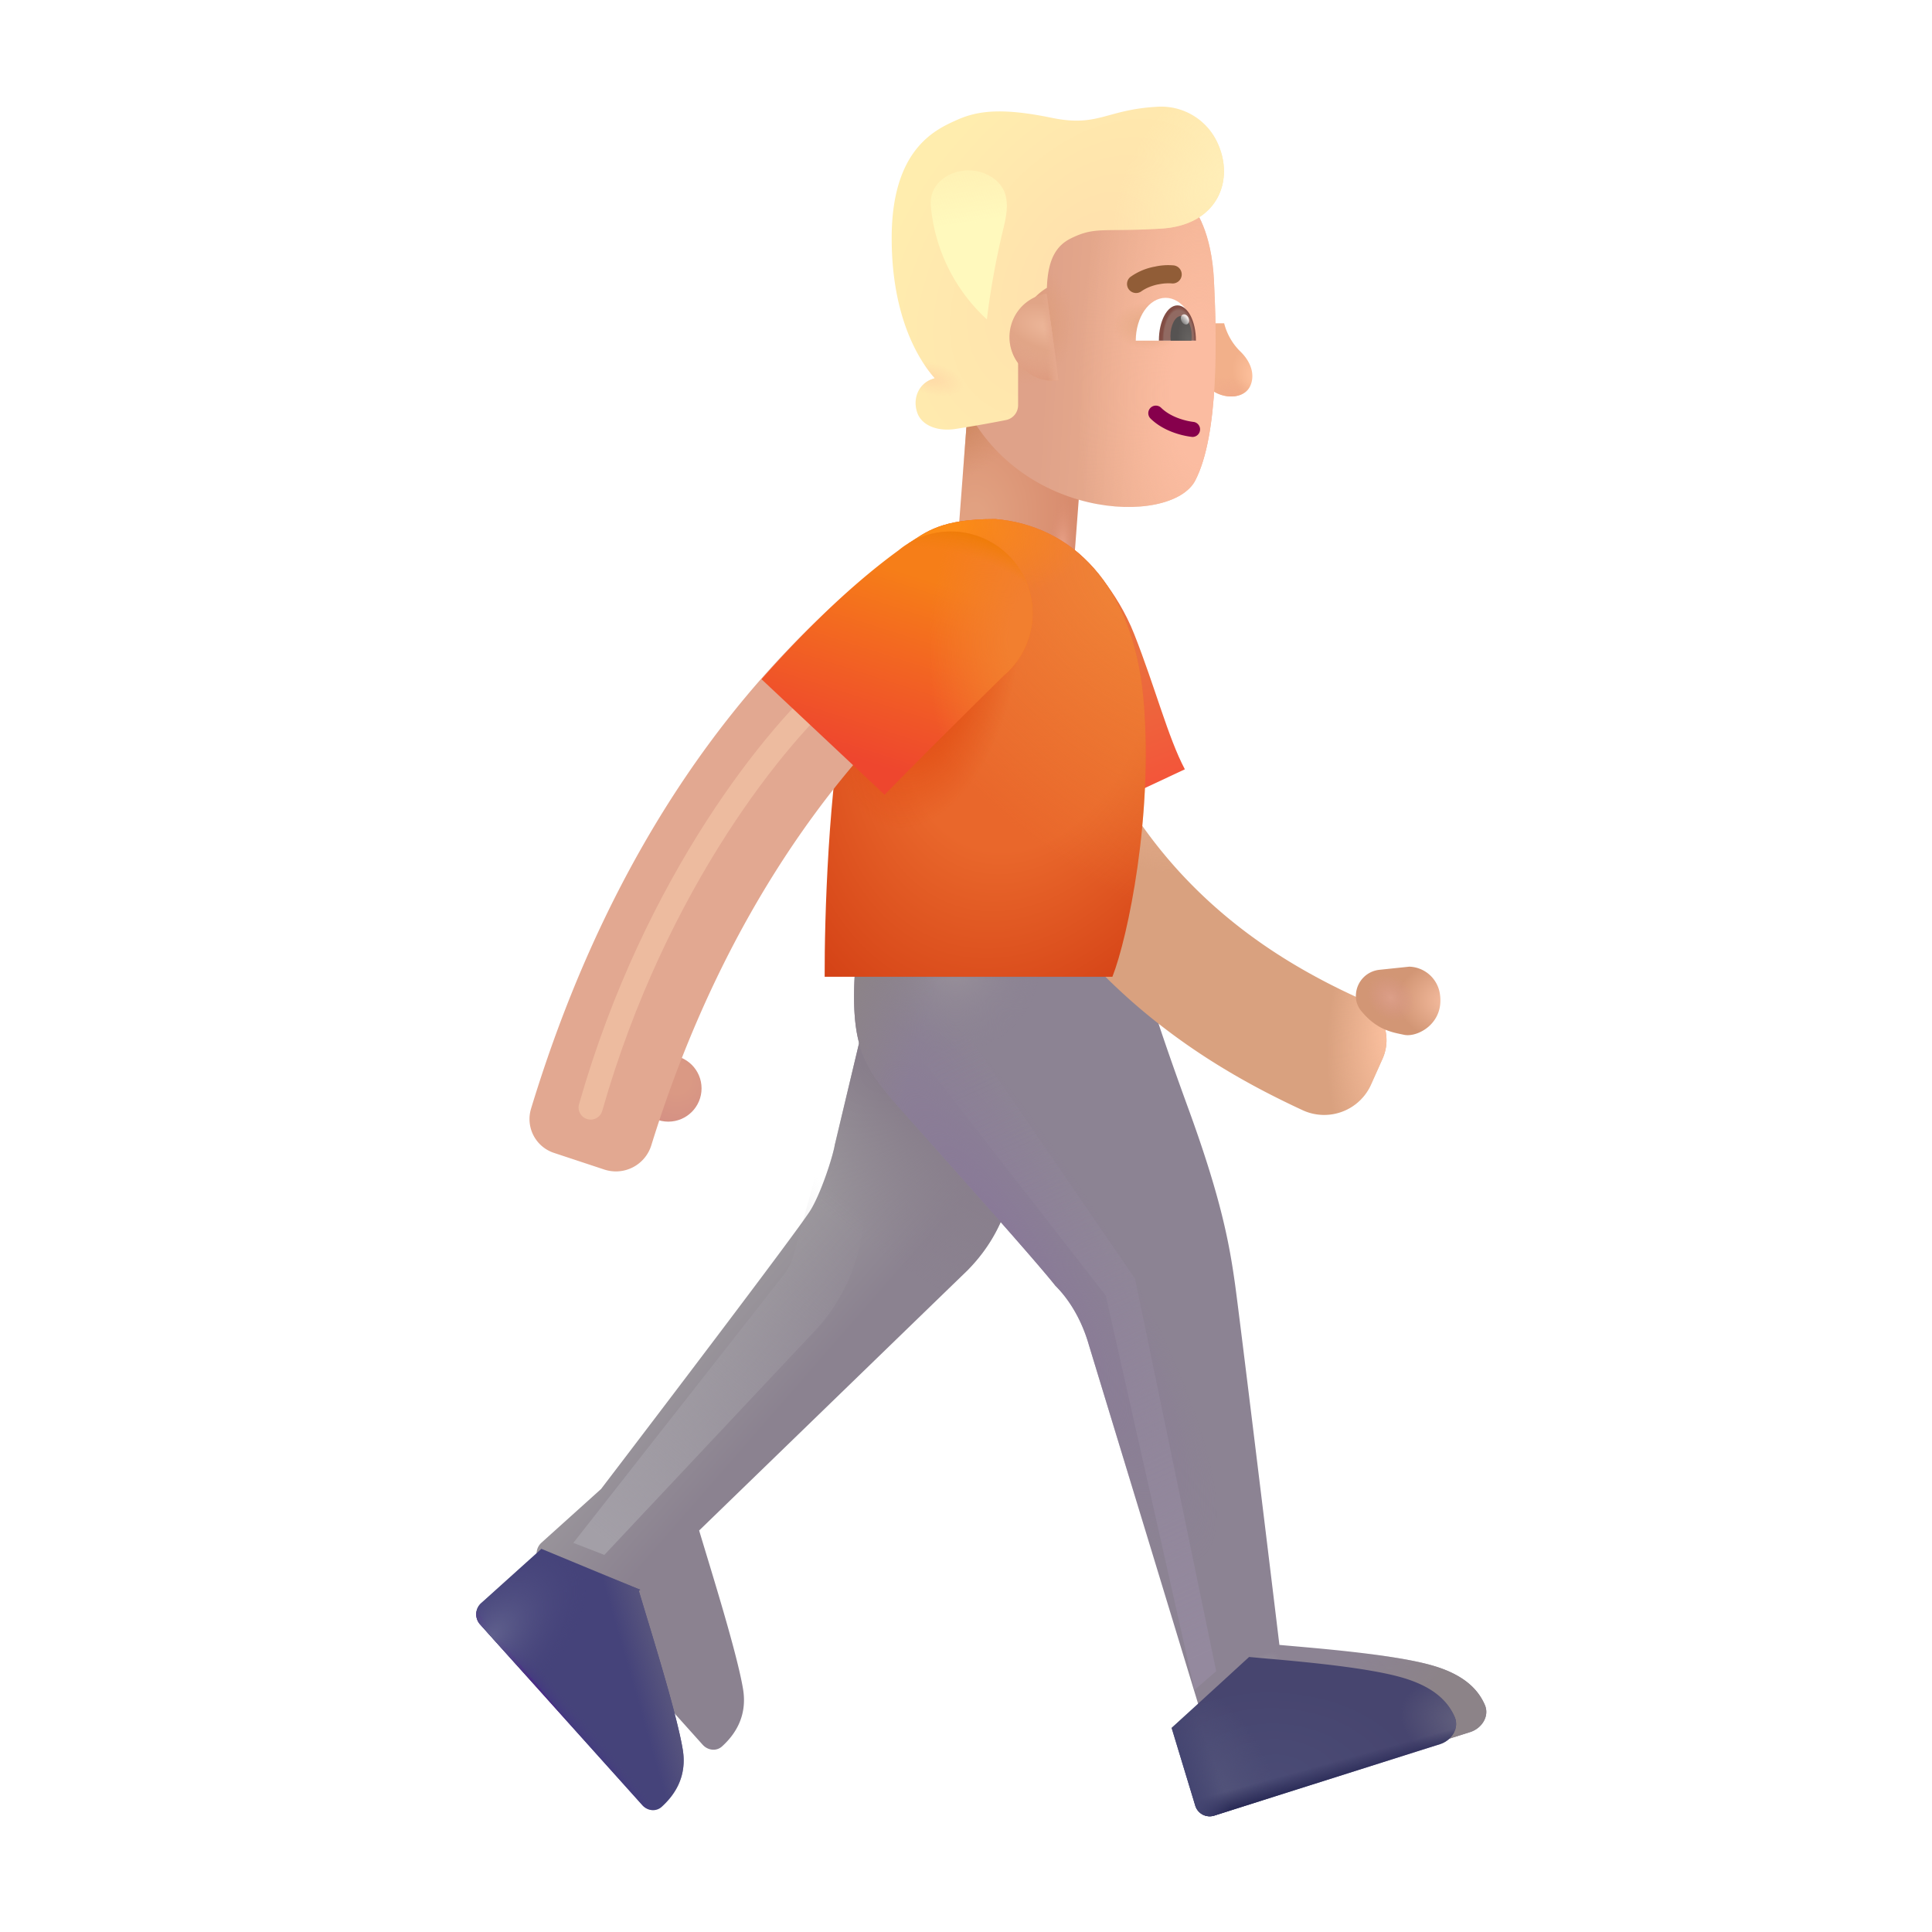 <svg xmlns="http://www.w3.org/2000/svg" width="1em" height="1em" viewBox="0 0 32 32"><g fill="none"><path fill="url(#IconifyId195ad048a32870fdf146409)" d="M0 0h1.946v3.44H0z" transform="scale(-1 1)rotate(-4.337 80.037 240.838)"/><path fill="url(#IconifyId195ad048a32870fdf146410)" d="M0 0h1.946v3.44H0z" transform="scale(-1 1)rotate(-4.337 80.037 240.838)"/><path fill="url(#IconifyId195ad048a32870fdf146411)" d="M0 0h1.946v3.44H0z" transform="scale(-1 1)rotate(-4.337 80.037 240.838)"/><path fill="url(#IconifyId195ad048a32870fdf146412)" d="M20.534 5.812a1 1 0 0 1-.258-.457h-.18V6.48c.215.137.522.115.613-.09c.079-.175.02-.394-.175-.578"/><path fill="url(#IconifyId195ad048a32870fdf146413)" d="M20.534 5.812a1 1 0 0 1-.258-.457h-.18V6.48c.215.137.522.115.613-.09c.079-.175.02-.394-.175-.578"/><g filter="url(#IconifyId195ad048a32870fdf146459)"><path fill="url(#IconifyId195ad048a32870fdf146445)" d="M20.307 4.848c-.039-.8-.298-1.187-.42-1.3h-3.733l-.062 3.164c.866 2.121 3.511 2.212 3.906 1.445s.354-2.381.309-3.309"/><path fill="url(#IconifyId195ad048a32870fdf146414)" d="M20.307 4.848c-.039-.8-.298-1.187-.42-1.3h-3.733l-.062 3.164c.866 2.121 3.511 2.212 3.906 1.445s.354-2.381.309-3.309"/><path fill="url(#IconifyId195ad048a32870fdf146415)" d="M20.307 4.848c-.039-.8-.298-1.187-.42-1.3h-3.733l-.062 3.164c.866 2.121 3.511 2.212 3.906 1.445s.354-2.381.309-3.309"/><path fill="url(#IconifyId195ad048a32870fdf146416)" d="M20.307 4.848c-.039-.8-.298-1.187-.42-1.3h-3.733l-.062 3.164c.866 2.121 3.511 2.212 3.906 1.445s.354-2.381.309-3.309"/></g><g filter="url(#IconifyId195ad048a32870fdf146460)"><path fill="url(#IconifyId195ad048a32870fdf146417)" d="M20.156 2.496a1.025 1.025 0 0 0-.984-.578c-.86.047-.977.343-1.754.183c-.822-.169-1.227-.12-1.578.04l-.007.003c-.347.157-1.064.483-1.064 1.95c0 1.351.482 2.065.715 2.32l-.046.016c-.231.084-.327.33-.243.562c.071.197.322.311.637.262c.36-.057.624-.106.831-.147a.25.25 0 0 0 .2-.245V5.75c0-.469.33-.749.477-.832c.015-.485.163-.707.406-.824c.4-.195.526-.099 1.484-.157c.965-.058 1.223-.832.926-1.441"/><path fill="url(#IconifyId195ad048a32870fdf146418)" d="M20.156 2.496a1.025 1.025 0 0 0-.984-.578c-.86.047-.977.343-1.754.183c-.822-.169-1.227-.12-1.578.04l-.007.003c-.347.157-1.064.483-1.064 1.95c0 1.351.482 2.065.715 2.32l-.046.016c-.231.084-.327.33-.243.562c.071.197.322.311.637.262c.36-.057.624-.106.831-.147a.25.25 0 0 0 .2-.245V5.75c0-.469.33-.749.477-.832c.015-.485.163-.707.406-.824c.4-.195.526-.099 1.484-.157c.965-.058 1.223-.832.926-1.441"/><path fill="url(#IconifyId195ad048a32870fdf146419)" d="M20.156 2.496a1.025 1.025 0 0 0-.984-.578c-.86.047-.977.343-1.754.183c-.822-.169-1.227-.12-1.578.04l-.007.003c-.347.157-1.064.483-1.064 1.95c0 1.351.482 2.065.715 2.32l-.046.016c-.231.084-.327.33-.243.562c.071.197.322.311.637.262c.36-.057.624-.106.831-.147a.25.25 0 0 0 .2-.245V5.75c0-.469.33-.749.477-.832c.015-.485.163-.707.406-.824c.4-.195.526-.099 1.484-.157c.965-.058 1.223-.832.926-1.441"/></g><path fill="url(#IconifyId195ad048a32870fdf146420)" d="m17.536 6.303l-.2-1.44a.727.727 0 0 0 .2 1.44"/><path fill="url(#IconifyId195ad048a32870fdf146421)" d="m17.536 6.303l-.2-1.44a.727.727 0 0 0 .2 1.44"/><path fill="url(#IconifyId195ad048a32870fdf146446)" d="m17.536 6.303l-.2-1.44a.727.727 0 0 0 .2 1.44"/><g filter="url(#IconifyId195ad048a32870fdf146461)"><path fill="url(#IconifyId195ad048a32870fdf146447)" d="m12.831 19.945l.891-3.734h1.781c.052.614.152 2.215.29 3.515s-.492 2.032-.766 2.313L10.58 26.35c.198.662.627 2.025.727 2.625c.077.462-.145.768-.35.953c-.094.083-.235.064-.319-.03l-2.687-2.995a.25.25 0 0 1 .018-.352l.986-.888c1.042-1.365 3.191-4.194 3.454-4.594c.18-.276.39-.917.421-1.125"/><path fill="url(#IconifyId195ad048a32870fdf146422)" d="m12.831 19.945l.891-3.734h1.781c.052.614.152 2.215.29 3.515s-.492 2.032-.766 2.313L10.58 26.35c.198.662.627 2.025.727 2.625c.077.462-.145.768-.35.953c-.094.083-.235.064-.319-.03l-2.687-2.995a.25.25 0 0 1 .018-.352l.986-.888c1.042-1.365 3.191-4.194 3.454-4.594c.18-.276.39-.917.421-1.125"/><path fill="url(#IconifyId195ad048a32870fdf146423)" d="m12.831 19.945l.891-3.734h1.781c.052.614.152 2.215.29 3.515s-.492 2.032-.766 2.313L10.58 26.35c.198.662.627 2.025.727 2.625c.077.462-.145.768-.35.953c-.094.083-.235.064-.319-.03l-2.687-2.995a.25.25 0 0 1 .018-.352l.986-.888c1.042-1.365 3.191-4.194 3.454-4.594c.18-.276.39-.917.421-1.125"/></g><g filter="url(#IconifyId195ad048a32870fdf146462)"><path fill="#8C8393" d="M19.183 18.562c-.383-1.05-.716-2.028-.773-2.383h-4.742c-.1 1.375.144 1.713.773 2.422c.693.782 2.172 2.43 2.54 2.895c.35.35.5.789.554.98l2.262 7.43a.25.25 0 0 0 .315.166l3.737-1.183c.195-.061.326-.265.244-.452c-.107-.245-.333-.5-.886-.656c-.663-.187-1.943-.284-2.516-.336c-.213-1.766-.66-5.431-.734-5.969c-.094-.672-.227-1.414-.774-2.914"/><path fill="url(#IconifyId195ad048a32870fdf146424)" d="M19.183 18.562c-.383-1.05-.716-2.028-.773-2.383h-4.742c-.1 1.375.144 1.713.773 2.422c.693.782 2.172 2.43 2.54 2.895c.35.35.5.789.554.98l2.262 7.43a.25.25 0 0 0 .315.166l3.737-1.183c.195-.061.326-.265.244-.452c-.107-.245-.333-.5-.886-.656c-.663-.187-1.943-.284-2.516-.336c-.213-1.766-.66-5.431-.734-5.969c-.094-.672-.227-1.414-.774-2.914"/><path fill="url(#IconifyId195ad048a32870fdf146425)" d="M19.183 18.562c-.383-1.05-.716-2.028-.773-2.383h-4.742c-.1 1.375.144 1.713.773 2.422c.693.782 2.172 2.43 2.54 2.895c.35.35.5.789.554.98l2.262 7.43a.25.25 0 0 0 .315.166l3.737-1.183c.195-.061.326-.265.244-.452c-.107-.245-.333-.5-.886-.656c-.663-.187-1.943-.284-2.516-.336c-.213-1.766-.66-5.431-.734-5.969c-.094-.672-.227-1.414-.774-2.914"/><path fill="url(#IconifyId195ad048a32870fdf146448)" d="M19.183 18.562c-.383-1.05-.716-2.028-.773-2.383h-4.742c-.1 1.375.144 1.713.773 2.422c.693.782 2.172 2.43 2.54 2.895c.35.35.5.789.554.98l2.262 7.43a.25.25 0 0 0 .315.166l3.737-1.183c.195-.061.326-.265.244-.452c-.107-.245-.333-.5-.886-.656c-.663-.187-1.943-.284-2.516-.336c-.213-1.766-.66-5.431-.734-5.969c-.094-.672-.227-1.414-.774-2.914"/><path fill="url(#IconifyId195ad048a32870fdf146426)" d="M19.183 18.562c-.383-1.05-.716-2.028-.773-2.383h-4.742c-.1 1.375.144 1.713.773 2.422c.693.782 2.172 2.43 2.54 2.895c.35.35.5.789.554.98l2.262 7.43a.25.25 0 0 0 .315.166l3.737-1.183c.195-.061.326-.265.244-.452c-.107-.245-.333-.5-.886-.656c-.663-.187-1.943-.284-2.516-.336c-.213-1.766-.66-5.431-.734-5.969c-.094-.672-.227-1.414-.774-2.914"/><path fill="url(#IconifyId195ad048a32870fdf146427)" d="M19.183 18.562c-.383-1.05-.716-2.028-.773-2.383h-4.742c-.1 1.375.144 1.713.773 2.422c.693.782 2.172 2.43 2.54 2.895c.35.35.5.789.554.98l2.262 7.43a.25.25 0 0 0 .315.166l3.737-1.183c.195-.061.326-.265.244-.452c-.107-.245-.333-.5-.886-.656c-.663-.187-1.943-.284-2.516-.336c-.213-1.766-.66-5.431-.734-5.969c-.094-.672-.227-1.414-.774-2.914"/></g><path fill="url(#IconifyId195ad048a32870fdf146428)" d="m19.406 28.62l.391 1.286a.25.25 0 0 0 .315.166l3.737-1.183c.195-.061.326-.265.244-.452c-.107-.245-.333-.5-.886-.656c-.591-.167-1.673-.262-2.306-.317l-.21-.019v-.002z"/><path fill="url(#IconifyId195ad048a32870fdf146429)" d="m19.406 28.62l.391 1.286a.25.25 0 0 0 .315.166l3.737-1.183c.195-.061.326-.265.244-.452c-.107-.245-.333-.5-.886-.656c-.591-.167-1.673-.262-2.306-.317l-.21-.019v-.002z"/><path fill="url(#IconifyId195ad048a32870fdf146430)" d="m19.406 28.62l.391 1.286a.25.25 0 0 0 .315.166l3.737-1.183c.195-.061.326-.265.244-.452c-.107-.245-.333-.5-.886-.656c-.591-.167-1.673-.262-2.306-.317l-.21-.019v-.002z"/><path fill="url(#IconifyId195ad048a32870fdf146449)" d="m19.406 28.62l.391 1.286a.25.25 0 0 0 .315.166l3.737-1.183c.195-.061.326-.265.244-.452c-.107-.245-.333-.5-.886-.656c-.591-.167-1.673-.262-2.306-.317l-.21-.019v-.002z"/><path fill="url(#IconifyId195ad048a32870fdf146450)" d="m19.406 28.62l.391 1.286a.25.25 0 0 0 .315.166l3.737-1.183c.195-.061.326-.265.244-.452c-.107-.245-.333-.5-.886-.656c-.591-.167-1.673-.262-2.306-.317l-.21-.019v-.002z"/><path fill="#45437A" d="m8.965 25.653l1.638.678l-.022.02l.107.355c.217.713.536 1.764.62 2.27c.077.462-.145.768-.35.953c-.094.083-.235.064-.319-.03l-2.688-2.995a.25.25 0 0 1 .02-.352l.985-.888z"/><path fill="url(#IconifyId195ad048a32870fdf146451)" d="m8.965 25.653l1.638.678l-.022.02l.107.355c.217.713.536 1.764.62 2.27c.077.462-.145.768-.35.953c-.094.083-.235.064-.319-.03l-2.688-2.995a.25.25 0 0 1 .02-.352l.985-.888z"/><path fill="url(#IconifyId195ad048a32870fdf146452)" d="m8.965 25.653l1.638.678l-.022.02l.107.355c.217.713.536 1.764.62 2.27c.077.462-.145.768-.35.953c-.094.083-.235.064-.319-.03l-2.688-2.995a.25.25 0 0 1 .02-.352l.985-.888z"/><path fill="url(#IconifyId195ad048a32870fdf146431)" d="m8.965 25.653l1.638.678l-.022.02l.107.355c.217.713.536 1.764.62 2.27c.077.462-.145.768-.35.953c-.094.083-.235.064-.319-.03l-2.688-2.995a.25.25 0 0 1 .02-.352l.985-.888z"/><g filter="url(#IconifyId195ad048a32870fdf146463)"><path fill="#D9A17F" fill-rule="evenodd" d="M22.831 18.391a.85.85 0 0 0 1.13-.433l.19-.426a.755.755 0 0 0-.383-.993c-1.533-.704-4.023-2.149-4.983-5.93l-2.008.524c1.185 4.668 4.29 6.44 6.054 7.258" clip-rule="evenodd"/><path fill="url(#IconifyId195ad048a32870fdf146432)" fill-rule="evenodd" d="M22.831 18.391a.85.85 0 0 0 1.13-.433l.19-.426a.755.755 0 0 0-.383-.993c-1.533-.704-4.023-2.149-4.983-5.93l-2.008.524c1.185 4.668 4.29 6.44 6.054 7.258" clip-rule="evenodd"/><path fill="url(#IconifyId195ad048a32870fdf146433)" fill-rule="evenodd" d="M22.831 18.391a.85.85 0 0 0 1.13-.433l.19-.426a.755.755 0 0 0-.383-.993c-1.533-.704-4.023-2.149-4.983-5.93l-2.008.524c1.185 4.668 4.29 6.44 6.054 7.258" clip-rule="evenodd"/></g><path fill="url(#IconifyId195ad048a32870fdf146453)" d="M18.785 10.5c-.282-.713-.774-1.224-.985-1.39l.04 4.468l1.785-.836c-.278-.524-.489-1.352-.84-2.242"/><path fill="url(#IconifyId195ad048a32870fdf146434)" d="M16.476 8.597c-.89 0-1.137.215-1.433.407L14.019 11.6c-.3 1.4-.364 3.636-.36 4.578h4.766c.258-.656.678-2.675.516-4.578c-.164-1.93-1.207-2.902-2.465-3.004"/><path fill="url(#IconifyId195ad048a32870fdf146435)" d="M16.476 8.597c-.89 0-1.137.215-1.433.407L14.019 11.6c-.3 1.4-.364 3.636-.36 4.578h4.766c.258-.656.678-2.675.516-4.578c-.164-1.93-1.207-2.902-2.465-3.004"/><path fill="url(#IconifyId195ad048a32870fdf146436)" d="M16.476 8.597c-.89 0-1.137.215-1.433.407L14.019 11.6c-.3 1.4-.364 3.636-.36 4.578h4.766c.258-.656.678-2.675.516-4.578c-.164-1.93-1.207-2.902-2.465-3.004"/><path fill="url(#IconifyId195ad048a32870fdf146437)" d="M16.476 8.597c-.89 0-1.137.215-1.433.407L14.019 11.6c-.3 1.4-.364 3.636-.36 4.578h4.766c.258-.656.678-2.675.516-4.578c-.164-1.93-1.207-2.902-2.465-3.004"/><circle cx=".551" cy=".551" r=".551" fill="url(#IconifyId195ad048a32870fdf146438)" transform="matrix(-1 0 0 1 11.62 17.476)"/><g filter="url(#IconifyId195ad048a32870fdf146464)"><path fill="#E2A891" fill-rule="evenodd" d="M10.164 19.223a.614.614 0 0 0 .775-.407c1.215-3.921 3.166-6.29 4.542-7.545c.438-.4.516-1.082.128-1.53c-.346-.401-.944-.472-1.348-.13c-1.626 1.381-3.91 3.976-5.316 8.605a.59.59 0 0 0 .382.73z" clip-rule="evenodd"/></g><g filter="url(#IconifyId195ad048a32870fdf146465)"><path stroke="#EDBB9F" stroke-linecap="round" stroke-width=".4" d="M13.814 11.344c-.896.76-2.956 3.225-4.031 7"/></g><path fill="url(#IconifyId195ad048a32870fdf146454)" d="M16.612 11.203a1.355 1.355 0 1 0-1.729-2.088c-.951.692-1.79 1.592-2.27 2.135l2.039 1.914c.308-.32 1.382-1.393 1.96-1.96"/><path fill="url(#IconifyId195ad048a32870fdf146439)" d="M16.612 11.203a1.355 1.355 0 1 0-1.729-2.088c-.951.692-1.79 1.592-2.27 2.135l2.039 1.914c.308-.32 1.382-1.393 1.96-1.96"/><path fill="url(#IconifyId195ad048a32870fdf146440)" d="M16.612 11.203a1.355 1.355 0 1 0-1.729-2.088c-.951.692-1.79 1.592-2.27 2.135l2.039 1.914c.308-.32 1.382-1.393 1.96-1.96"/><path fill="url(#IconifyId195ad048a32870fdf146441)" d="m23.343 16.011l-.496.052a.435.435 0 0 0-.388.403a.38.38 0 0 0 .077.266c.264.33.524.366.721.408c.22.047.676-.191.59-.691a.53.53 0 0 0-.504-.438"/><path fill="url(#IconifyId195ad048a32870fdf146442)" d="m23.343 16.011l-.496.052a.435.435 0 0 0-.388.403a.38.38 0 0 0 .077.266c.264.33.524.366.721.408c.22.047.676-.191.59-.691a.53.53 0 0 0-.504-.438"/><path fill="#86004C" fill-rule="evenodd" d="M19.055 6.756a.125.125 0 0 0 .002.177c.238.233.582.293.692.304a.125.125 0 0 0 .025-.248c-.094-.01-.366-.062-.542-.235a.125.125 0 0 0-.177.002" clip-rule="evenodd"/><g filter="url(#IconifyId195ad048a32870fdf146466)"><path fill="#915D37" fill-rule="evenodd" d="M19.288 4.61a.8.8 0 0 1 .216-.016a.15.15 0 0 0 .038-.298a1 1 0 0 0-.313.02a1 1 0 0 0-.409.173a.15.15 0 0 0 .179.24c.085-.062.19-.1.289-.12" clip-rule="evenodd"/></g><path fill="#fff" d="M19.8 5.642h-.988c0-.391.221-.709.494-.709s.494.318.494.71"/><path fill="url(#IconifyId195ad048a32870fdf146443)" d="M19.195 5.642v-.004c0-.32.137-.58.307-.58s.306.26.306.58v.004z"/><path fill="url(#IconifyId195ad048a32870fdf146444)" d="m19.39 5.642l-.004-.072c0-.185.08-.336.176-.336c.097 0 .176.15.176.336l-.004.072z"/><ellipse cx=".064" cy=".088" fill="url(#IconifyId195ad048a32870fdf146455)" rx=".064" ry=".088" transform="scale(-1 1)rotate(24.61 -21.707 -42.447)"/><g filter="url(#IconifyId195ad048a32870fdf146467)"><path fill="url(#IconifyId195ad048a32870fdf146456)" d="m18.8 21.18l1.344 6.5l-.36.312l-1.468-6.531l-3.016-3.875l.703-.485z"/></g><g filter="url(#IconifyId195ad048a32870fdf146468)"><path fill="url(#IconifyId195ad048a32870fdf146457)" d="m12.972 21.127l-3.476 4.428l.514.199l3.484-3.708a3 3 0 0 0 .761-1.493l.19-1l-.751-.774l-.544 1.994a1 1 0 0 1-.178.354"/></g><g filter="url(#IconifyId195ad048a32870fdf146469)"><path fill="url(#IconifyId195ad048a32870fdf146458)" d="M16.623 3.77a13 13 0 0 0-.277 1.52a2.9 2.9 0 0 1-.928-1.871c-.05-.498.575-.757 1-.49c.305.192.291.49.205.84"/></g><defs><radialGradient id="IconifyId195ad048a32870fdf146409" cx="0" cy="0" r="1" gradientTransform="matrix(-.052 -2.213 1.599 -.037 1.708 2.01)" gradientUnits="userSpaceOnUse"><stop offset=".116" stop-color="#E1A181"/><stop offset="1" stop-color="#D88C6E"/></radialGradient><radialGradient id="IconifyId195ad048a32870fdf146410" cx="0" cy="0" r="1" gradientTransform="matrix(-.536 .664 -.9 -.726 2.062 .438)" gradientUnits="userSpaceOnUse"><stop stop-color="#CD875F"/><stop offset="1" stop-color="#D5916D" stop-opacity="0"/></radialGradient><radialGradient id="IconifyId195ad048a32870fdf146411" cx="0" cy="0" r="1" gradientTransform="matrix(.011 -.869 .24 .003 .214 2.413)" gradientUnits="userSpaceOnUse"><stop stop-color="#ECA78E"/><stop offset="1" stop-color="#DA8D72" stop-opacity="0"/></radialGradient><radialGradient id="IconifyId195ad048a32870fdf146412" cx="0" cy="0" r="1" gradientTransform="rotate(151.587 9.621 5.76)scale(.542 .765)" gradientUnits="userSpaceOnUse"><stop offset=".101" stop-color="#FEC19D"/><stop offset=".684" stop-color="#F2B08A"/></radialGradient><radialGradient id="IconifyId195ad048a32870fdf146413" cx="0" cy="0" r="1" gradientTransform="matrix(.12 -.292 .438 .18 20.42 6.567)" gradientUnits="userSpaceOnUse"><stop stop-color="#F0AA89"/><stop offset="1" stop-color="#F0AA89" stop-opacity="0"/></radialGradient><radialGradient id="IconifyId195ad048a32870fdf146414" cx="0" cy="0" r="1" gradientTransform="matrix(.844 -.047 .057 1.029 17.16 5.547)" gradientUnits="userSpaceOnUse"><stop offset=".156" stop-color="#DD9C79"/><stop offset="1" stop-color="#DD9C79" stop-opacity="0"/></radialGradient><radialGradient id="IconifyId195ad048a32870fdf146415" cx="0" cy="0" r="1" gradientTransform="matrix(0 -5.188 2.016 0 20.056 6.734)" gradientUnits="userSpaceOnUse"><stop offset=".219" stop-color="#FBBCA1"/><stop offset="1" stop-color="#FBBCA1" stop-opacity="0"/></radialGradient><radialGradient id="IconifyId195ad048a32870fdf146416" cx="0" cy="0" r="1" gradientTransform="matrix(0 .391 -.609 0 19.228 5.593)" gradientUnits="userSpaceOnUse"><stop offset=".155" stop-color="#E6AA86"/><stop offset="1" stop-color="#E6AA86" stop-opacity="0"/></radialGradient><radialGradient id="IconifyId195ad048a32870fdf146417" cx="0" cy="0" r="1" gradientTransform="matrix(-2.407 -1.948 2.961 -3.659 18.006 4.59)" gradientUnits="userSpaceOnUse"><stop offset=".194" stop-color="#FFE2AD"/><stop offset="1" stop-color="#FFEDAE"/></radialGradient><radialGradient id="IconifyId195ad048a32870fdf146418" cx="0" cy="0" r="1" gradientTransform="matrix(-1.2 -.875 1.408 -1.931 20.272 3.078)" gradientUnits="userSpaceOnUse"><stop stop-color="#FFEEB8"/><stop offset="1" stop-color="#FFEEB8" stop-opacity="0"/></radialGradient><radialGradient id="IconifyId195ad048a32870fdf146419" cx="0" cy="0" r="1" gradientTransform="matrix(.523 .148 -.073 .257 15.44 6.422)" gradientUnits="userSpaceOnUse"><stop offset=".197" stop-color="#FFDDA9"/><stop offset="1" stop-color="#FFDDA9" stop-opacity="0"/></radialGradient><radialGradient id="IconifyId195ad048a32870fdf146420" cx="0" cy="0" r="1" gradientTransform="rotate(-163.812 9.078 1.478)scale(.757 .369)" gradientUnits="userSpaceOnUse"><stop offset=".17" stop-color="#EBB497"/><stop offset="1" stop-color="#E1A587"/></radialGradient><radialGradient id="IconifyId195ad048a32870fdf146421" cx="0" cy="0" r="1" gradientTransform="rotate(100.843 6.557 9.737)scale(1.201 1.252)" gradientUnits="userSpaceOnUse"><stop offset=".556" stop-color="#E1A38B" stop-opacity="0"/><stop offset="1" stop-color="#DD9A7E"/></radialGradient><radialGradient id="IconifyId195ad048a32870fdf146422" cx="0" cy="0" r="1" gradientTransform="matrix(-2.454 2.94 -5.967 -4.98 15.047 18.024)" gradientUnits="userSpaceOnUse"><stop offset=".434" stop-color="#887E8B"/><stop offset="1" stop-color="#887E8B" stop-opacity="0"/></radialGradient><radialGradient id="IconifyId195ad048a32870fdf146423" cx="0" cy="0" r="1" gradientTransform="rotate(143.616 4.553 12.044)scale(1.106 6.644)" gradientUnits="userSpaceOnUse"><stop offset=".043" stop-color="#695C75"/><stop offset="1" stop-color="#695C75" stop-opacity="0"/></radialGradient><radialGradient id="IconifyId195ad048a32870fdf146424" cx="0" cy="0" r="1" gradientTransform="rotate(-122.302 13.824 5.995)scale(6.082 1.602)" gradientUnits="userSpaceOnUse"><stop offset=".07" stop-color="#897998"/><stop offset="1" stop-color="#897998" stop-opacity="0"/></radialGradient><radialGradient id="IconifyId195ad048a32870fdf146425" cx="0" cy="0" r="1" gradientTransform="matrix(0 1.422 -1.386 0 15.332 16.18)" gradientUnits="userSpaceOnUse"><stop stop-color="#99919A"/><stop offset="1" stop-color="#8C8393" stop-opacity="0"/></radialGradient><radialGradient id="IconifyId195ad048a32870fdf146426" cx="0" cy="0" r="1" gradientTransform="matrix(-.141 -.18 .646 -.505 20.027 28.093)" gradientUnits="userSpaceOnUse"><stop stop-color="#A19DA6"/><stop offset="1" stop-color="#A19DA6" stop-opacity="0"/></radialGradient><radialGradient id="IconifyId195ad048a32870fdf146427" cx="0" cy="0" r="1" gradientTransform="matrix(-6.375 -1.812 4.675 -16.442 19.707 19.226)" gradientUnits="userSpaceOnUse"><stop offset=".802" stop-color="#8C8388" stop-opacity="0"/><stop offset="1" stop-color="#8C8388"/></radialGradient><radialGradient id="IconifyId195ad048a32870fdf146428" cx="0" cy="0" r="1" gradientTransform="matrix(.094 -1.531 2.456 .15 21.16 29.445)" gradientUnits="userSpaceOnUse"><stop stop-color="#4A4B75"/><stop offset="1" stop-color="#47456F"/></radialGradient><radialGradient id="IconifyId195ad048a32870fdf146429" cx="0" cy="0" r="1" gradientTransform="matrix(-1.062 -.219 .151 -.735 24.27 28.508)" gradientUnits="userSpaceOnUse"><stop stop-color="#63617E"/><stop offset="1" stop-color="#63617E" stop-opacity="0"/></radialGradient><radialGradient id="IconifyId195ad048a32870fdf146430" cx="0" cy="0" r="1" gradientTransform="matrix(-.594 -1.719 .848 -.293 20.253 29.742)" gradientUnits="userSpaceOnUse"><stop offset=".08" stop-color="#515279"/><stop offset="1" stop-color="#515279" stop-opacity="0"/></radialGradient><radialGradient id="IconifyId195ad048a32870fdf146431" cx="0" cy="0" r="1" gradientTransform="rotate(-47.125 35.154 4.24)scale(1.998 1.105)" gradientUnits="userSpaceOnUse"><stop stop-color="#60618D"/><stop offset="1" stop-color="#46437B" stop-opacity="0"/></radialGradient><radialGradient id="IconifyId195ad048a32870fdf146432" cx="0" cy="0" r="1" gradientTransform="matrix(-1.062 -.078 .178 -2.425 24.306 17.11)" gradientUnits="userSpaceOnUse"><stop stop-color="#FDC2A1"/><stop offset="1" stop-color="#FDC2A1" stop-opacity="0"/></radialGradient><radialGradient id="IconifyId195ad048a32870fdf146433" cx="0" cy="0" r="1" gradientTransform="matrix(1.484 1.719 -.798 .689 19.54 12.61)" gradientUnits="userSpaceOnUse"><stop stop-color="#E9B08F"/><stop offset="1" stop-color="#E9B08F" stop-opacity="0"/></radialGradient><radialGradient id="IconifyId195ad048a32870fdf146434" cx="0" cy="0" r="1" gradientTransform="rotate(107.896 4.378 11.87)scale(6.305 4.438)" gradientUnits="userSpaceOnUse"><stop offset=".446" stop-color="#E9672B"/><stop offset="1" stop-color="#D34015"/></radialGradient><radialGradient id="IconifyId195ad048a32870fdf146435" cx="0" cy="0" r="1" gradientTransform="matrix(-3.062 2.844 -4.824 -5.195 18.675 9.726)" gradientUnits="userSpaceOnUse"><stop stop-color="#F08337"/><stop offset="1" stop-color="#F08337" stop-opacity="0"/></radialGradient><radialGradient id="IconifyId195ad048a32870fdf146436" cx="0" cy="0" r="1" gradientTransform="rotate(102.458 3.233 11.677)scale(2.752 1.488)" gradientUnits="userSpaceOnUse"><stop stop-color="#DD3E06"/><stop offset="1" stop-color="#DD3E06" stop-opacity="0"/></radialGradient><radialGradient id="IconifyId195ad048a32870fdf146437" cx="0" cy="0" r="1" gradientTransform="matrix(2.718 .308 -.161 1.424 15.3 8.597)" gradientUnits="userSpaceOnUse"><stop offset=".213" stop-color="#FC8C16"/><stop offset="1" stop-color="#FC8C16" stop-opacity="0"/></radialGradient><radialGradient id="IconifyId195ad048a32870fdf146438" cx="0" cy="0" r="1" gradientTransform="rotate(90 .008 .406)scale(.906)" gradientUnits="userSpaceOnUse"><stop offset=".256" stop-color="#DA9984"/><stop offset="1" stop-color="#D38E84"/></radialGradient><radialGradient id="IconifyId195ad048a32870fdf146439" cx="0" cy="0" r="1" gradientTransform="matrix(-1.727 -.109 .205 -3.241 17.12 10.523)" gradientUnits="userSpaceOnUse"><stop offset=".235" stop-color="#F27F2F"/><stop offset="1" stop-color="#F27F2F" stop-opacity="0"/></radialGradient><radialGradient id="IconifyId195ad048a32870fdf146440" cx="0" cy="0" r="1" gradientTransform="matrix(.406 -3.156 3.68 .474 15.144 11.758)" gradientUnits="userSpaceOnUse"><stop offset=".839" stop-color="#F07F0F" stop-opacity="0"/><stop offset=".958" stop-color="#EF7C07"/></radialGradient><radialGradient id="IconifyId195ad048a32870fdf146441" cx="0" cy="0" r="1" gradientTransform="matrix(-.837 -.056 .045 -.664 23.995 16.578)" gradientUnits="userSpaceOnUse"><stop stop-color="#F7BEA1"/><stop offset="1" stop-color="#D29675"/></radialGradient><radialGradient id="IconifyId195ad048a32870fdf146442" cx="0" cy="0" r="1" gradientTransform="matrix(.33 .273 -.223 .269 23.04 16.527)" gradientUnits="userSpaceOnUse"><stop stop-color="#DC9F88"/><stop offset="1" stop-color="#D79687" stop-opacity="0"/></radialGradient><radialGradient id="IconifyId195ad048a32870fdf146443" cx="0" cy="0" r="1" gradientTransform="matrix(-.273 0 0 -.531 19.523 5.62)" gradientUnits="userSpaceOnUse"><stop offset=".895" stop-color="#916A62"/><stop offset="1" stop-color="#824D44"/></radialGradient><radialGradient id="IconifyId195ad048a32870fdf146444" cx="0" cy="0" r="1" gradientTransform="matrix(-.25 0 0 -.541 19.691 5.642)" gradientUnits="userSpaceOnUse"><stop stop-color="#666361"/><stop offset=".813" stop-color="#565352"/></radialGradient><linearGradient id="IconifyId195ad048a32870fdf146445" x1="17.472" x2="20.335" y1="6.289" y2="6.461" gradientUnits="userSpaceOnUse"><stop stop-color="#DFA289"/><stop offset="1" stop-color="#F2B592"/></linearGradient><linearGradient id="IconifyId195ad048a32870fdf146446" x1="17.439" x2="17.291" y1="5.498" y2="5.51" gradientUnits="userSpaceOnUse"><stop stop-color="#E5A88D"/><stop offset="1" stop-color="#E4A88B" stop-opacity="0"/></linearGradient><linearGradient id="IconifyId195ad048a32870fdf146447" x1="14.027" x2="11.799" y1="22.883" y2="20.939" gradientUnits="userSpaceOnUse"><stop offset=".211" stop-color="#8B8290"/><stop offset="1" stop-color="#9F9C9F"/></linearGradient><linearGradient id="IconifyId195ad048a32870fdf146448" x1="16.253" x2="16.253" y1="16.07" y2="16.414" gradientUnits="userSpaceOnUse"><stop offset=".136" stop-color="#817076"/><stop offset="1" stop-color="#817076" stop-opacity="0"/></linearGradient><linearGradient id="IconifyId195ad048a32870fdf146449" x1="21.722" x2="21.636" y1="29.617" y2="29.305" gradientUnits="userSpaceOnUse"><stop stop-color="#282955"/><stop offset="1" stop-color="#282955" stop-opacity="0"/></linearGradient><linearGradient id="IconifyId195ad048a32870fdf146450" x1="19.753" x2="20.332" y1="29.992" y2="29.773" gradientUnits="userSpaceOnUse"><stop offset=".064" stop-color="#444571"/><stop offset="1" stop-color="#444571" stop-opacity="0"/></linearGradient><linearGradient id="IconifyId195ad048a32870fdf146451" x1="11.144" x2="10.55" y1="27.976" y2="28.148" gradientUnits="userSpaceOnUse"><stop stop-color="#5A577E"/><stop offset="1" stop-color="#5A577E" stop-opacity="0"/></linearGradient><linearGradient id="IconifyId195ad048a32870fdf146452" x1="9.019" x2="9.199" y1="28.051" y2="27.902" gradientUnits="userSpaceOnUse"><stop stop-color="#492D85"/><stop offset="0" stop-color="#443A80"/><stop offset="1" stop-color="#46437B" stop-opacity="0"/></linearGradient><linearGradient id="IconifyId195ad048a32870fdf146453" x1="19.3" x2="18.425" y1="12.836" y2="10.445" gradientUnits="userSpaceOnUse"><stop stop-color="#F3563A"/><stop offset=".787" stop-color="#EA6F3E"/></linearGradient><linearGradient id="IconifyId195ad048a32870fdf146454" x1="15.269" x2="14.16" y1="9.117" y2="12.57" gradientUnits="userSpaceOnUse"><stop offset=".118" stop-color="#F67E18"/><stop offset="1" stop-color="#EE462E"/></linearGradient><linearGradient id="IconifyId195ad048a32870fdf146455" x1="-.007" x2=".179" y1=".05" y2=".11" gradientUnits="userSpaceOnUse"><stop stop-color="#fff"/><stop offset="1" stop-color="#fff" stop-opacity="0"/></linearGradient><linearGradient id="IconifyId195ad048a32870fdf146456" x1="19.925" x2="15.3" y1="27.414" y2="17.273" gradientUnits="userSpaceOnUse"><stop stop-color="#94899E"/><stop offset="1" stop-color="#94899E" stop-opacity="0"/></linearGradient><linearGradient id="IconifyId195ad048a32870fdf146457" x1="9.781" x2="14.092" y1="25.323" y2="19.951" gradientUnits="userSpaceOnUse"><stop stop-color="#A39FA7"/><stop offset="1" stop-color="#A39FA7" stop-opacity="0"/></linearGradient><linearGradient id="IconifyId195ad048a32870fdf146458" x1="16.223" x2="15.778" y1="4.923" y2="2.024" gradientUnits="userSpaceOnUse"><stop offset=".421" stop-color="#FFF9BD"/><stop offset="1" stop-color="#FFF9BD" stop-opacity="0"/></linearGradient><filter id="IconifyId195ad048a32870fdf146459" width="4.443" height="5.249" x="15.892" y="3.348" color-interpolation-filters="sRGB" filterUnits="userSpaceOnUse"><feFlood flood-opacity="0" result="BackgroundImageFix"/><feBlend in="SourceGraphic" in2="BackgroundImageFix" result="shape"/><feColorMatrix in="SourceAlpha" result="hardAlpha" values="0 0 0 0 0 0 0 0 0 0 0 0 0 0 0 0 0 0 127 0"/><feOffset dx="-.2" dy="-.2"/><feGaussianBlur stdDeviation=".5"/><feComposite in2="hardAlpha" k2="-1" k3="1" operator="arithmetic"/><feColorMatrix values="0 0 0 0 0.847 0 0 0 0 0.522 0 0 0 0 0.447 0 0 0 1 0"/><feBlend in2="shape" result="effect1_innerShadow_2_781"/></filter><filter id="IconifyId195ad048a32870fdf146460" width="5.503" height="5.499" x="14.769" y="1.766" color-interpolation-filters="sRGB" filterUnits="userSpaceOnUse"><feFlood flood-opacity="0" result="BackgroundImageFix"/><feBlend in="SourceGraphic" in2="BackgroundImageFix" result="shape"/><feColorMatrix in="SourceAlpha" result="hardAlpha" values="0 0 0 0 0 0 0 0 0 0 0 0 0 0 0 0 0 0 127 0"/><feOffset dy="-.15"/><feGaussianBlur stdDeviation=".15"/><feComposite in2="hardAlpha" k2="-1" k3="1" operator="arithmetic"/><feColorMatrix values="0 0 0 0 0.902 0 0 0 0 0.682 0 0 0 0 0.506 0 0 0 1 0"/><feBlend in2="shape" result="effect1_innerShadow_2_781"/></filter><filter id="IconifyId195ad048a32870fdf146461" width="8.674" height="14.771" x="7.888" y="15.461" color-interpolation-filters="sRGB" filterUnits="userSpaceOnUse"><feFlood flood-opacity="0" result="BackgroundImageFix"/><feBlend in="SourceGraphic" in2="BackgroundImageFix" result="shape"/><feColorMatrix in="SourceAlpha" result="hardAlpha" values="0 0 0 0 0 0 0 0 0 0 0 0 0 0 0 0 0 0 127 0"/><feOffset dx=".75" dy="-.75"/><feGaussianBlur stdDeviation=".5"/><feComposite in2="hardAlpha" k2="-1" k3="1" operator="arithmetic"/><feColorMatrix values="0 0 0 0 0.439 0 0 0 0 0.388 0 0 0 0 0.486 0 0 0 1 0"/><feBlend in2="shape" result="effect1_innerShadow_2_781"/><feColorMatrix in="SourceAlpha" result="hardAlpha" values="0 0 0 0 0 0 0 0 0 0 0 0 0 0 0 0 0 0 127 0"/><feOffset dy="-.5"/><feGaussianBlur stdDeviation=".375"/><feComposite in2="hardAlpha" k2="-1" k3="1" operator="arithmetic"/><feColorMatrix values="0 0 0 0 0.537 0 0 0 0 0.424 0 0 0 0 0.635 0 0 0 1 0"/><feBlend in2="effect1_innerShadow_2_781" result="effect2_innerShadow_2_781"/><feColorMatrix in="SourceAlpha" result="hardAlpha" values="0 0 0 0 0 0 0 0 0 0 0 0 0 0 0 0 0 0 127 0"/><feOffset dx=".25" dy=".25"/><feGaussianBlur stdDeviation=".375"/><feComposite in2="hardAlpha" k2="-1" k3="1" operator="arithmetic"/><feColorMatrix values="0 0 0 0 0.529 0 0 0 0 0.49 0 0 0 0 0.537 0 0 0 1 0"/><feBlend in2="effect2_innerShadow_2_781" result="effect3_innerShadow_2_781"/></filter><filter id="IconifyId195ad048a32870fdf146462" width="10.972" height="14.104" x="13.646" y="15.979" color-interpolation-filters="sRGB" filterUnits="userSpaceOnUse"><feFlood flood-opacity="0" result="BackgroundImageFix"/><feBlend in="SourceGraphic" in2="BackgroundImageFix" result="shape"/><feColorMatrix in="SourceAlpha" result="hardAlpha" values="0 0 0 0 0 0 0 0 0 0 0 0 0 0 0 0 0 0 127 0"/><feOffset dx=".5" dy="-.2"/><feGaussianBlur stdDeviation=".25"/><feComposite in2="hardAlpha" k2="-1" k3="1" operator="arithmetic"/><feColorMatrix values="0 0 0 0 0.62 0 0 0 0 0.592 0 0 0 0 0.612 0 0 0 1 0"/><feBlend in2="shape" result="effect1_innerShadow_2_781"/></filter><filter id="IconifyId195ad048a32870fdf146463" width="8.438" height="7.859" x="15.777" y="10.609" color-interpolation-filters="sRGB" filterUnits="userSpaceOnUse"><feFlood flood-opacity="0" result="BackgroundImageFix"/><feBlend in="SourceGraphic" in2="BackgroundImageFix" result="shape"/><feColorMatrix in="SourceAlpha" result="hardAlpha" values="0 0 0 0 0 0 0 0 0 0 0 0 0 0 0 0 0 0 127 0"/><feOffset dx="-1"/><feGaussianBlur stdDeviation=".5"/><feComposite in2="hardAlpha" k2="-1" k3="1" operator="arithmetic"/><feColorMatrix values="0 0 0 0 0.757 0 0 0 0 0.471 0 0 0 0 0.451 0 0 0 1 0"/><feBlend in2="shape" result="effect1_innerShadow_2_781"/><feColorMatrix in="SourceAlpha" result="hardAlpha" values="0 0 0 0 0 0 0 0 0 0 0 0 0 0 0 0 0 0 127 0"/><feOffset dx="-.25"/><feGaussianBlur stdDeviation=".25"/><feComposite in2="hardAlpha" k2="-1" k3="1" operator="arithmetic"/><feColorMatrix values="0 0 0 0 0.718 0 0 0 0 0.467 0 0 0 0 0.525 0 0 0 1 0"/><feBlend in2="effect1_innerShadow_2_781" result="effect2_innerShadow_2_781"/></filter><filter id="IconifyId195ad048a32870fdf146464" width="7.59" height="10.511" x="8.519" y="9.142" color-interpolation-filters="sRGB" filterUnits="userSpaceOnUse"><feFlood flood-opacity="0" result="BackgroundImageFix"/><feBlend in="SourceGraphic" in2="BackgroundImageFix" result="shape"/><feColorMatrix in="SourceAlpha" result="hardAlpha" values="0 0 0 0 0 0 0 0 0 0 0 0 0 0 0 0 0 0 127 0"/><feOffset dx=".25" dy="-.25"/><feGaussianBlur stdDeviation=".4"/><feComposite in2="hardAlpha" k2="-1" k3="1" operator="arithmetic"/><feColorMatrix values="0 0 0 0 0.898 0 0 0 0 0.631 0 0 0 0 0.557 0 0 0 1 0"/><feBlend in2="shape" result="effect1_innerShadow_2_781"/><feColorMatrix in="SourceAlpha" result="hardAlpha" values="0 0 0 0 0 0 0 0 0 0 0 0 0 0 0 0 0 0 127 0"/><feOffset dx="-.4" dy=".4"/><feGaussianBlur stdDeviation=".4"/><feComposite in2="hardAlpha" k2="-1" k3="1" operator="arithmetic"/><feColorMatrix values="0 0 0 0 0.906 0 0 0 0 0.725 0 0 0 0 0.592 0 0 0 1 0"/><feBlend in2="effect1_innerShadow_2_781" result="effect2_innerShadow_2_781"/></filter><filter id="IconifyId195ad048a32870fdf146465" width="5.631" height="8.6" x="8.983" y="10.544" color-interpolation-filters="sRGB" filterUnits="userSpaceOnUse"><feFlood flood-opacity="0" result="BackgroundImageFix"/><feBlend in="SourceGraphic" in2="BackgroundImageFix" result="shape"/><feGaussianBlur result="effect1_foregroundBlur_2_781" stdDeviation=".3"/></filter><filter id="IconifyId195ad048a32870fdf146466" width="1.013" height=".568" x="18.66" y="4.292" color-interpolation-filters="sRGB" filterUnits="userSpaceOnUse"><feFlood flood-opacity="0" result="BackgroundImageFix"/><feBlend in="SourceGraphic" in2="BackgroundImageFix" result="shape"/><feColorMatrix in="SourceAlpha" result="hardAlpha" values="0 0 0 0 0 0 0 0 0 0 0 0 0 0 0 0 0 0 127 0"/><feOffset dx="-.1" dy=".1"/><feGaussianBlur stdDeviation=".1"/><feComposite in2="hardAlpha" k2="-1" k3="1" operator="arithmetic"/><feColorMatrix values="0 0 0 0 0.471 0 0 0 0 0.271 0 0 0 0 0.165 0 0 0 1 0"/><feBlend in2="shape" result="effect1_innerShadow_2_781"/></filter><filter id="IconifyId195ad048a32870fdf146467" width="6.844" height="12.891" x="14.3" y="16.101" color-interpolation-filters="sRGB" filterUnits="userSpaceOnUse"><feFlood flood-opacity="0" result="BackgroundImageFix"/><feBlend in="SourceGraphic" in2="BackgroundImageFix" result="shape"/><feGaussianBlur result="effect1_foregroundBlur_2_781" stdDeviation=".5"/></filter><filter id="IconifyId195ad048a32870fdf146468" width="6.45" height="8.475" x="8.746" y="18.029" color-interpolation-filters="sRGB" filterUnits="userSpaceOnUse"><feFlood flood-opacity="0" result="BackgroundImageFix"/><feBlend in="SourceGraphic" in2="BackgroundImageFix" result="shape"/><feGaussianBlur result="effect1_foregroundBlur_2_781" stdDeviation=".375"/></filter><filter id="IconifyId195ad048a32870fdf146469" width="2.262" height="3.469" x="14.915" y="2.322" color-interpolation-filters="sRGB" filterUnits="userSpaceOnUse"><feFlood flood-opacity="0" result="BackgroundImageFix"/><feBlend in="SourceGraphic" in2="BackgroundImageFix" result="shape"/><feGaussianBlur result="effect1_foregroundBlur_2_781" stdDeviation=".25"/></filter></defs></g></svg>